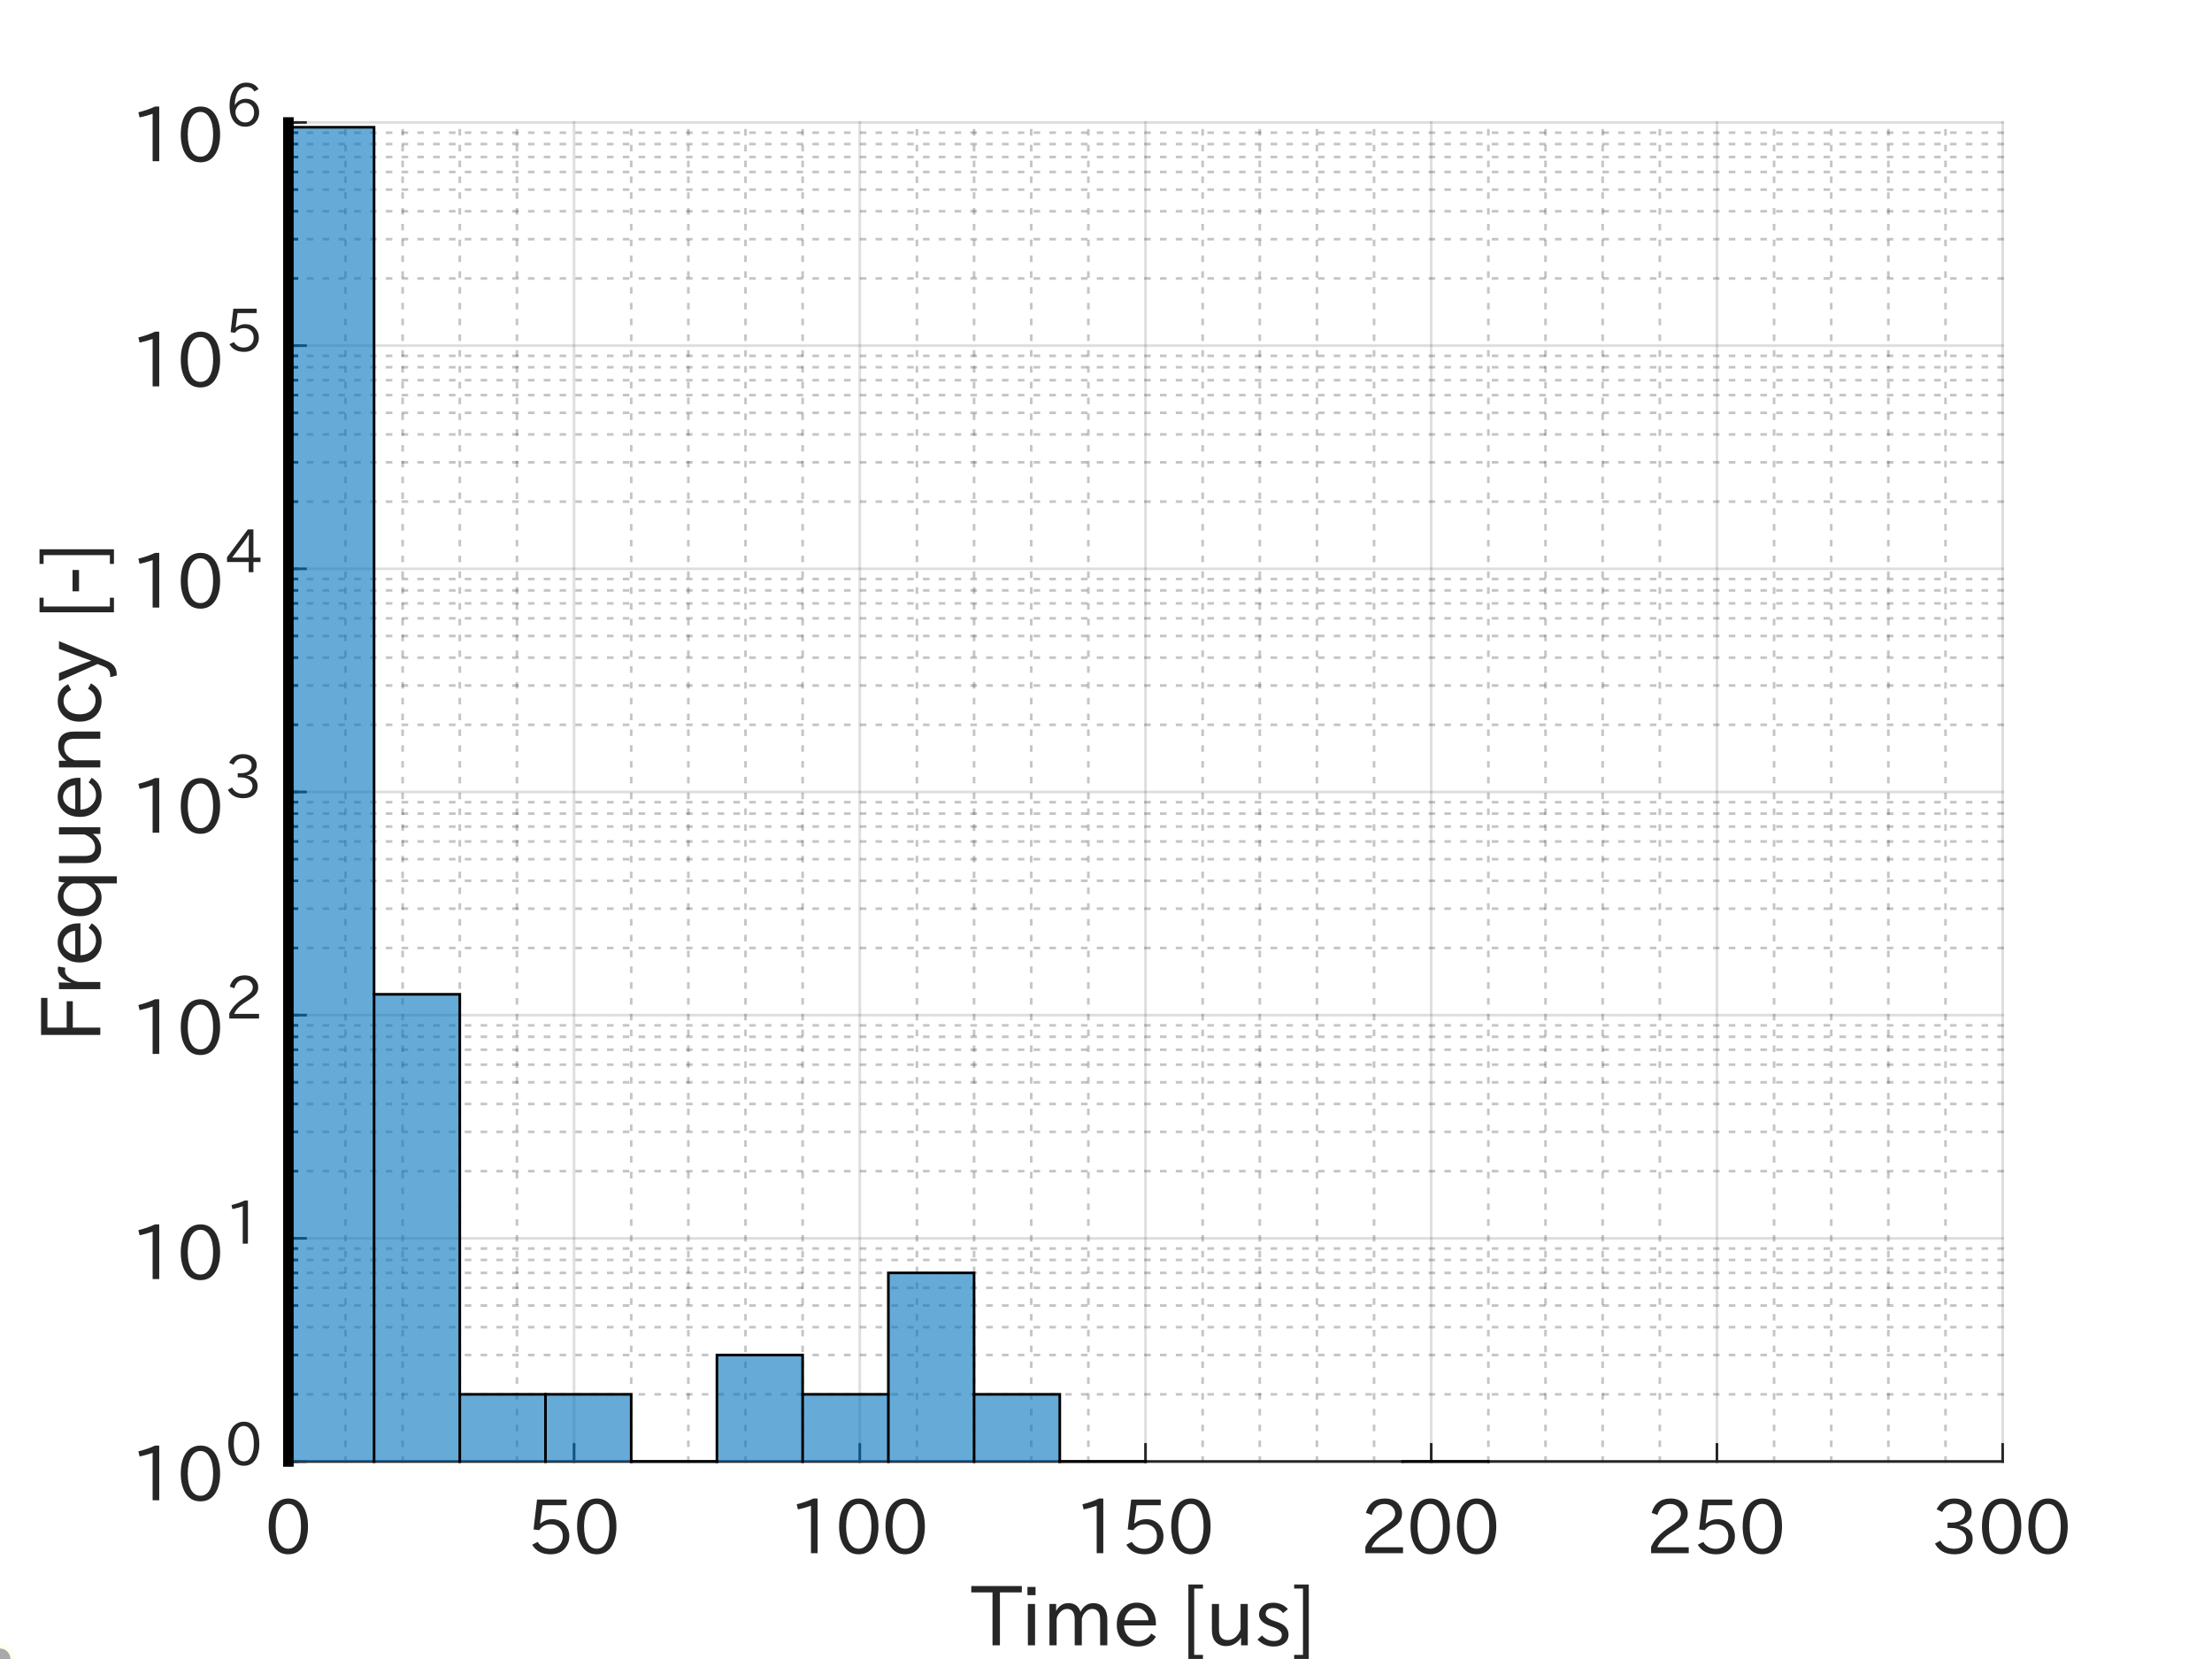 <?xml version="1.0"?>
<!DOCTYPE svg PUBLIC '-//W3C//DTD SVG 1.0//EN'
          'http://www.w3.org/TR/2001/REC-SVG-20010904/DTD/svg10.dtd'>
<svg xmlns:xlink="http://www.w3.org/1999/xlink" style="fill-opacity:1; color-rendering:auto; color-interpolation:auto; text-rendering:auto; stroke:black; stroke-linecap:square; stroke-miterlimit:10; shape-rendering:auto; stroke-opacity:1; fill:black; stroke-dasharray:none; font-weight:normal; stroke-width:1; font-family:'Dialog'; font-style:normal; stroke-linejoin:miter; font-size:12px; stroke-dashoffset:0; image-rendering:auto;" width="560" height="420" xmlns="http://www.w3.org/2000/svg"
><rect width="100%" height="100%" fill="#808080" stroke="none"/><!--Generated by the Batik Graphics2D SVG Generator--><defs id="genericDefs"
  /><g
  ><defs id="defs1"
    ><clipPath clipPathUnits="userSpaceOnUse" id="clipPath1"
      ><path d="M0 0 L560 0 L560 420 L0 420 L0 0 Z"
      /></clipPath
    ></defs
    ><g style="fill:white; stroke:white;"
    ><rect x="0" y="0" width="560" style="clip-path:url(#clipPath1); stroke:none;" height="420"
    /></g
    ><g style="fill:white; text-rendering:optimizeSpeed; color-rendering:optimizeSpeed; image-rendering:optimizeSpeed; shape-rendering:crispEdges; stroke:white; color-interpolation:sRGB;"
    ><rect x="0" width="560" height="420" y="0" style="stroke:none;"
      /><path style="stroke:none;" d="M73 370 L507 370 L507 31 L73 31 Z"
    /></g
    ><g style="fill-opacity:0.251; color-rendering:optimizeQuality; color-interpolation:linearRGB; text-rendering:geometricPrecision; stroke:rgb(26,26,26); stroke-linecap:butt; stroke-miterlimit:1; stroke-opacity:0.251; fill:rgb(26,26,26); stroke-dasharray:1,3; stroke-width:0.667; stroke-linejoin:bevel; image-rendering:optimizeQuality;"
    ><line y2="31" style="fill:none;" x1="87.467" x2="87.467" y1="370"
      /><line y2="31" style="fill:none;" x1="101.933" x2="101.933" y1="370"
      /><line y2="31" style="fill:none;" x1="116.4" x2="116.4" y1="370"
      /><line y2="31" style="fill:none;" x1="130.867" x2="130.867" y1="370"
      /><line y2="31" style="fill:none;" x1="159.8" x2="159.8" y1="370"
      /><line y2="31" style="fill:none;" x1="174.267" x2="174.267" y1="370"
      /><line y2="31" style="fill:none;" x1="188.733" x2="188.733" y1="370"
      /><line y2="31" style="fill:none;" x1="203.2" x2="203.2" y1="370"
      /><line y2="31" style="fill:none;" x1="232.133" x2="232.133" y1="370"
      /><line y2="31" style="fill:none;" x1="246.6" x2="246.6" y1="370"
      /><line y2="31" style="fill:none;" x1="261.067" x2="261.067" y1="370"
      /><line y2="31" style="fill:none;" x1="275.533" x2="275.533" y1="370"
      /><line y2="31" style="fill:none;" x1="304.467" x2="304.467" y1="370"
      /><line y2="31" style="fill:none;" x1="318.933" x2="318.933" y1="370"
      /><line y2="31" style="fill:none;" x1="333.4" x2="333.4" y1="370"
      /><line y2="31" style="fill:none;" x1="347.867" x2="347.867" y1="370"
      /><line y2="31" style="fill:none;" x1="376.8" x2="376.8" y1="370"
      /><line y2="31" style="fill:none;" x1="391.267" x2="391.267" y1="370"
      /><line y2="31" style="fill:none;" x1="405.733" x2="405.733" y1="370"
      /><line y2="31" style="fill:none;" x1="420.2" x2="420.2" y1="370"
      /><line y2="31" style="fill:none;" x1="449.133" x2="449.133" y1="370"
      /><line y2="31" style="fill:none;" x1="463.6" x2="463.6" y1="370"
      /><line y2="31" style="fill:none;" x1="478.067" x2="478.067" y1="370"
      /><line y2="31" style="fill:none;" x1="492.533" x2="492.533" y1="370"
    /></g
    ><g style="stroke-linecap:butt; fill-opacity:0.149; fill:rgb(38,38,38); text-rendering:geometricPrecision; image-rendering:optimizeQuality; color-rendering:optimizeQuality; stroke-linejoin:round; stroke:rgb(38,38,38); color-interpolation:linearRGB; stroke-width:0.667; stroke-opacity:0.149;"
    ><line y2="31" style="fill:none;" x1="73" x2="73" y1="370"
      /><line y2="31" style="fill:none;" x1="145.333" x2="145.333" y1="370"
      /><line y2="31" style="fill:none;" x1="217.667" x2="217.667" y1="370"
      /><line y2="31" style="fill:none;" x1="290" x2="290" y1="370"
      /><line y2="31" style="fill:none;" x1="362.333" x2="362.333" y1="370"
      /><line y2="31" style="fill:none;" x1="434.667" x2="434.667" y1="370"
      /><line y2="31" style="fill:none;" x1="507" x2="507" y1="370"
    /></g
    ><g style="fill-opacity:0.251; color-rendering:optimizeQuality; color-interpolation:linearRGB; text-rendering:geometricPrecision; stroke:rgb(26,26,26); stroke-linecap:butt; stroke-miterlimit:1; stroke-opacity:0.251; fill:rgb(26,26,26); stroke-dasharray:1,3; stroke-width:0.667; stroke-linejoin:bevel; image-rendering:optimizeQuality;"
    ><line y2="352.992" style="fill:none;" x1="507" x2="73" y1="352.992"
      /><line y2="343.043" style="fill:none;" x1="507" x2="73" y1="343.043"
      /><line y2="335.984" style="fill:none;" x1="507" x2="73" y1="335.984"
      /><line y2="330.508" style="fill:none;" x1="507" x2="73" y1="330.508"
      /><line y2="326.034" style="fill:none;" x1="507" x2="73" y1="326.034"
      /><line y2="322.252" style="fill:none;" x1="507" x2="73" y1="322.252"
      /><line y2="318.975" style="fill:none;" x1="507" x2="73" y1="318.975"
      /><line y2="316.085" style="fill:none;" x1="507" x2="73" y1="316.085"
      /><line y2="296.492" style="fill:none;" x1="507" x2="73" y1="296.492"
      /><line y2="286.543" style="fill:none;" x1="507" x2="73" y1="286.543"
      /><line y2="279.484" style="fill:none;" x1="507" x2="73" y1="279.484"
      /><line y2="274.008" style="fill:none;" x1="507" x2="73" y1="274.008"
      /><line y2="269.534" style="fill:none;" x1="507" x2="73" y1="269.534"
      /><line y2="265.752" style="fill:none;" x1="507" x2="73" y1="265.752"
      /><line y2="262.475" style="fill:none;" x1="507" x2="73" y1="262.475"
      /><line y2="259.585" style="fill:none;" x1="507" x2="73" y1="259.585"
      /><line y2="239.992" style="fill:none;" x1="507" x2="73" y1="239.992"
      /><line y2="230.043" style="fill:none;" x1="507" x2="73" y1="230.043"
      /><line y2="222.984" style="fill:none;" x1="507" x2="73" y1="222.984"
      /><line y2="217.508" style="fill:none;" x1="507" x2="73" y1="217.508"
      /><line y2="213.035" style="fill:none;" x1="507" x2="73" y1="213.035"
      /><line y2="209.252" style="fill:none;" x1="507" x2="73" y1="209.252"
      /><line y2="205.975" style="fill:none;" x1="507" x2="73" y1="205.975"
      /><line y2="203.085" style="fill:none;" x1="507" x2="73" y1="203.085"
      /><line y2="183.492" style="fill:none;" x1="507" x2="73" y1="183.492"
      /><line y2="173.543" style="fill:none;" x1="507" x2="73" y1="173.543"
      /><line y2="166.484" style="fill:none;" x1="507" x2="73" y1="166.484"
      /><line y2="161.008" style="fill:none;" x1="507" x2="73" y1="161.008"
      /><line y2="156.534" style="fill:none;" x1="507" x2="73" y1="156.534"
      /><line y2="152.752" style="fill:none;" x1="507" x2="73" y1="152.752"
      /><line y2="149.475" style="fill:none;" x1="507" x2="73" y1="149.475"
      /><line y2="146.585" style="fill:none;" x1="507" x2="73" y1="146.585"
      /><line y2="126.992" style="fill:none;" x1="507" x2="73" y1="126.992"
      /><line y2="117.043" style="fill:none;" x1="507" x2="73" y1="117.043"
      /><line y2="109.984" style="fill:none;" x1="507" x2="73" y1="109.984"
      /><line y2="104.508" style="fill:none;" x1="507" x2="73" y1="104.508"
      /><line y2="100.034" style="fill:none;" x1="507" x2="73" y1="100.034"
      /><line y2="96.252" style="fill:none;" x1="507" x2="73" y1="96.252"
      /><line y2="92.975" style="fill:none;" x1="507" x2="73" y1="92.975"
      /><line y2="90.085" style="fill:none;" x1="507" x2="73" y1="90.085"
      /><line y2="70.492" style="fill:none;" x1="507" x2="73" y1="70.492"
      /><line y2="60.543" style="fill:none;" x1="507" x2="73" y1="60.543"
      /><line y2="53.484" style="fill:none;" x1="507" x2="73" y1="53.484"
      /><line y2="48.008" style="fill:none;" x1="507" x2="73" y1="48.008"
      /><line y2="43.535" style="fill:none;" x1="507" x2="73" y1="43.535"
      /><line y2="39.752" style="fill:none;" x1="507" x2="73" y1="39.752"
      /><line y2="36.475" style="fill:none;" x1="507" x2="73" y1="36.475"
      /><line y2="33.585" style="fill:none;" x1="507" x2="73" y1="33.585"
    /></g
    ><g style="stroke-linecap:butt; fill-opacity:0.149; fill:rgb(38,38,38); text-rendering:geometricPrecision; image-rendering:optimizeQuality; color-rendering:optimizeQuality; stroke-linejoin:round; stroke:rgb(38,38,38); color-interpolation:linearRGB; stroke-width:0.667; stroke-opacity:0.149;"
    ><line y2="370" style="fill:none;" x1="507" x2="73" y1="370"
      /><line y2="313.5" style="fill:none;" x1="507" x2="73" y1="313.5"
      /><line y2="257" style="fill:none;" x1="507" x2="73" y1="257"
      /><line y2="200.5" style="fill:none;" x1="507" x2="73" y1="200.5"
      /><line y2="144" style="fill:none;" x1="507" x2="73" y1="144"
      /><line y2="87.5" style="fill:none;" x1="507" x2="73" y1="87.5"
      /><line y2="31" style="fill:none;" x1="507" x2="73" y1="31"
      /><line x1="73" x2="507" y1="370" style="stroke-linecap:square; fill-opacity:1; fill:none; stroke-opacity:1;" y2="370"
      /><line x1="73" x2="73" y1="370" style="stroke-linecap:square; fill-opacity:1; fill:none; stroke-opacity:1;" y2="365.66"
      /><line x1="145.333" x2="145.333" y1="370" style="stroke-linecap:square; fill-opacity:1; fill:none; stroke-opacity:1;" y2="365.66"
      /><line x1="217.667" x2="217.667" y1="370" style="stroke-linecap:square; fill-opacity:1; fill:none; stroke-opacity:1;" y2="365.66"
      /><line x1="290" x2="290" y1="370" style="stroke-linecap:square; fill-opacity:1; fill:none; stroke-opacity:1;" y2="365.66"
      /><line x1="362.333" x2="362.333" y1="370" style="stroke-linecap:square; fill-opacity:1; fill:none; stroke-opacity:1;" y2="365.66"
      /><line x1="434.667" x2="434.667" y1="370" style="stroke-linecap:square; fill-opacity:1; fill:none; stroke-opacity:1;" y2="365.66"
      /><line x1="507" x2="507" y1="370" style="stroke-linecap:square; fill-opacity:1; fill:none; stroke-opacity:1;" y2="365.66"
    /></g
    ><g transform="translate(73,376.4)" style="font-size:18.667px; fill:rgb(38,38,38); text-rendering:geometricPrecision; image-rendering:optimizeQuality; color-rendering:optimizeQuality; font-family:'SansSerif'; stroke:rgb(38,38,38); color-interpolation:linearRGB;"
    ><path style="stroke:none;" d="M0.047 2.969 Q2.547 2.969 3.906 5.297 Q4.969 7.125 4.969 10.047 Q4.969 12.922 3.906 14.797 Q2.578 17.094 -0.016 17.094 Q-2.594 17.094 -3.922 14.797 Q-4.984 12.922 -4.984 10.016 Q-4.984 5.984 -3.031 4.125 Q-1.781 2.969 0.047 2.969 ZM-0.016 4.344 Q-1.5 4.344 -2.359 5.844 Q-3.219 7.375 -3.219 10.047 Q-3.219 12.672 -2.375 14.188 Q-1.516 15.672 -0.016 15.672 Q1.781 15.672 2.641 13.578 Q3.203 12.188 3.203 9.953 Q3.203 7.344 2.328 5.844 Q1.453 4.344 -0.016 4.344 Z"
    /></g
    ><g transform="translate(145.333,376.4)" style="font-size:18.667px; fill:rgb(38,38,38); text-rendering:geometricPrecision; image-rendering:optimizeQuality; color-rendering:optimizeQuality; font-family:'SansSerif'; stroke:rgb(38,38,38); color-interpolation:linearRGB;"
    ><path style="stroke:none;" d="M-8.5 9.266 Q-7.141 8.203 -5.547 8.203 Q-3.641 8.203 -2.375 9.5 Q-1.203 10.734 -1.203 12.562 Q-1.203 14.219 -2.219 15.484 Q-3.484 17.094 -5.969 17.094 Q-9.156 17.094 -10.609 14.672 L-9.219 13.953 Q-8.109 15.703 -6.031 15.703 Q-4.688 15.703 -3.781 14.875 Q-2.859 14 -2.859 12.531 Q-2.859 11.172 -3.672 10.344 Q-4.516 9.5 -5.891 9.5 Q-7.828 9.5 -8.812 10.984 L-10.25 10.797 L-9.375 3.234 L-1.891 3.234 L-1.891 4.672 L-8.016 4.672 L-8.625 9.266 L-8.5 9.266 ZM5.798 2.969 Q8.298 2.969 9.658 5.297 Q10.72 7.125 10.72 10.047 Q10.72 12.922 9.658 14.797 Q8.329 17.094 5.736 17.094 Q3.158 17.094 1.829 14.797 Q0.767 12.922 0.767 10.016 Q0.767 5.984 2.72 4.125 Q3.97 2.969 5.798 2.969 ZM5.736 4.344 Q4.251 4.344 3.392 5.844 Q2.533 7.375 2.533 10.047 Q2.533 12.672 3.376 14.188 Q4.236 15.672 5.736 15.672 Q7.532 15.672 8.392 13.578 Q8.954 12.188 8.954 9.953 Q8.954 7.344 8.079 5.844 Q7.204 4.344 5.736 4.344 Z"
    /></g
    ><g transform="translate(217.667,376.4)" style="font-size:18.667px; fill:rgb(38,38,38); text-rendering:geometricPrecision; image-rendering:optimizeQuality; color-rendering:optimizeQuality; font-family:'SansSerif'; stroke:rgb(38,38,38); color-interpolation:linearRGB;"
    ><path style="stroke:none;" d="M-10.688 16.812 L-12.359 16.812 L-12.359 4.812 Q-13.922 5.359 -15.656 5.734 L-15.969 4.438 Q-13.484 3.812 -11.75 2.969 L-10.688 2.969 L-10.688 16.812 ZM-0.202 2.969 Q2.298 2.969 3.658 5.297 Q4.72 7.125 4.72 10.047 Q4.72 12.922 3.658 14.797 Q2.329 17.094 -0.264 17.094 Q-2.842 17.094 -4.171 14.797 Q-5.233 12.922 -5.233 10.016 Q-5.233 5.984 -3.28 4.125 Q-2.03 2.969 -0.202 2.969 ZM-0.264 4.344 Q-1.749 4.344 -2.608 5.844 Q-3.467 7.375 -3.467 10.047 Q-3.467 12.672 -2.624 14.188 Q-1.764 15.672 -0.264 15.672 Q1.532 15.672 2.392 13.578 Q2.954 12.188 2.954 9.953 Q2.954 7.344 2.079 5.844 Q1.204 4.344 -0.264 4.344 ZM11.549 2.969 Q14.049 2.969 15.409 5.297 Q16.471 7.125 16.471 10.047 Q16.471 12.922 15.409 14.797 Q14.081 17.094 11.487 17.094 Q8.909 17.094 7.581 14.797 Q6.518 12.922 6.518 10.016 Q6.518 5.984 8.471 4.125 Q9.721 2.969 11.549 2.969 ZM11.487 4.344 Q10.002 4.344 9.143 5.844 Q8.284 7.375 8.284 10.047 Q8.284 12.672 9.127 14.188 Q9.987 15.672 11.487 15.672 Q13.284 15.672 14.143 13.578 Q14.706 12.188 14.706 9.953 Q14.706 7.344 13.831 5.844 Q12.956 4.344 11.487 4.344 Z"
    /></g
    ><g transform="translate(290,376.4)" style="font-size:18.667px; fill:rgb(38,38,38); text-rendering:geometricPrecision; image-rendering:optimizeQuality; color-rendering:optimizeQuality; font-family:'SansSerif'; stroke:rgb(38,38,38); color-interpolation:linearRGB;"
    ><path style="stroke:none;" d="M-10.688 16.812 L-12.359 16.812 L-12.359 4.812 Q-13.922 5.359 -15.656 5.734 L-15.969 4.438 Q-13.484 3.812 -11.75 2.969 L-10.688 2.969 L-10.688 16.812 ZM-2.749 9.266 Q-1.389 8.203 0.204 8.203 Q2.111 8.203 3.376 9.5 Q4.548 10.734 4.548 12.562 Q4.548 14.219 3.533 15.484 Q2.267 17.094 -0.217 17.094 Q-3.405 17.094 -4.858 14.672 L-3.467 13.953 Q-2.358 15.703 -0.28 15.703 Q1.064 15.703 1.97 14.875 Q2.892 14 2.892 12.531 Q2.892 11.172 2.079 10.344 Q1.236 9.5 -0.139 9.5 Q-2.077 9.5 -3.061 10.984 L-4.499 10.797 L-3.624 3.234 L3.861 3.234 L3.861 4.672 L-2.264 4.672 L-2.874 9.266 L-2.749 9.266 ZM11.549 2.969 Q14.049 2.969 15.409 5.297 Q16.471 7.125 16.471 10.047 Q16.471 12.922 15.409 14.797 Q14.081 17.094 11.487 17.094 Q8.909 17.094 7.581 14.797 Q6.518 12.922 6.518 10.016 Q6.518 5.984 8.471 4.125 Q9.721 2.969 11.549 2.969 ZM11.487 4.344 Q10.002 4.344 9.143 5.844 Q8.284 7.375 8.284 10.047 Q8.284 12.672 9.127 14.188 Q9.987 15.672 11.487 15.672 Q13.284 15.672 14.143 13.578 Q14.706 12.188 14.706 9.953 Q14.706 7.344 13.831 5.844 Q12.956 4.344 11.487 4.344 Z"
    /></g
    ><g transform="translate(362.333,376.4)" style="font-size:18.667px; fill:rgb(38,38,38); text-rendering:geometricPrecision; image-rendering:optimizeQuality; color-rendering:optimizeQuality; font-family:'SansSerif'; stroke:rgb(38,38,38); color-interpolation:linearRGB;"
    ><path style="stroke:none;" d="M-7.141 16.812 L-16.672 16.812 L-16.672 15.234 Q-15.547 12.625 -12.375 10.453 L-11.844 10.109 Q-10.219 9 -9.719 8.375 Q-9.125 7.641 -9.125 6.781 Q-9.125 5.812 -9.812 5.125 Q-10.578 4.359 -11.812 4.359 Q-14.281 4.359 -15.062 7.125 L-16.531 6.594 Q-15.469 2.969 -11.719 2.969 Q-9.672 2.969 -8.453 4.188 Q-7.391 5.281 -7.391 6.828 Q-7.391 7.984 -8.078 8.922 Q-8.703 9.828 -10.984 11.25 L-11.375 11.484 Q-14.266 13.281 -15.094 15.312 L-7.141 15.312 L-7.141 16.812 ZM-0.202 2.969 Q2.298 2.969 3.658 5.297 Q4.72 7.125 4.72 10.047 Q4.72 12.922 3.658 14.797 Q2.329 17.094 -0.264 17.094 Q-2.842 17.094 -4.171 14.797 Q-5.233 12.922 -5.233 10.016 Q-5.233 5.984 -3.28 4.125 Q-2.03 2.969 -0.202 2.969 ZM-0.264 4.344 Q-1.749 4.344 -2.608 5.844 Q-3.467 7.375 -3.467 10.047 Q-3.467 12.672 -2.624 14.188 Q-1.764 15.672 -0.264 15.672 Q1.532 15.672 2.392 13.578 Q2.954 12.188 2.954 9.953 Q2.954 7.344 2.079 5.844 Q1.204 4.344 -0.264 4.344 ZM11.549 2.969 Q14.049 2.969 15.409 5.297 Q16.471 7.125 16.471 10.047 Q16.471 12.922 15.409 14.797 Q14.081 17.094 11.487 17.094 Q8.909 17.094 7.581 14.797 Q6.518 12.922 6.518 10.016 Q6.518 5.984 8.471 4.125 Q9.721 2.969 11.549 2.969 ZM11.487 4.344 Q10.002 4.344 9.143 5.844 Q8.284 7.375 8.284 10.047 Q8.284 12.672 9.127 14.188 Q9.987 15.672 11.487 15.672 Q13.284 15.672 14.143 13.578 Q14.706 12.188 14.706 9.953 Q14.706 7.344 13.831 5.844 Q12.956 4.344 11.487 4.344 Z"
    /></g
    ><g transform="translate(434.667,376.4)" style="font-size:18.667px; fill:rgb(38,38,38); text-rendering:geometricPrecision; image-rendering:optimizeQuality; color-rendering:optimizeQuality; font-family:'SansSerif'; stroke:rgb(38,38,38); color-interpolation:linearRGB;"
    ><path style="stroke:none;" d="M-7.141 16.812 L-16.672 16.812 L-16.672 15.234 Q-15.547 12.625 -12.375 10.453 L-11.844 10.109 Q-10.219 9 -9.719 8.375 Q-9.125 7.641 -9.125 6.781 Q-9.125 5.812 -9.812 5.125 Q-10.578 4.359 -11.812 4.359 Q-14.281 4.359 -15.062 7.125 L-16.531 6.594 Q-15.469 2.969 -11.719 2.969 Q-9.672 2.969 -8.453 4.188 Q-7.391 5.281 -7.391 6.828 Q-7.391 7.984 -8.078 8.922 Q-8.703 9.828 -10.984 11.25 L-11.375 11.484 Q-14.266 13.281 -15.094 15.312 L-7.141 15.312 L-7.141 16.812 ZM-2.749 9.266 Q-1.389 8.203 0.204 8.203 Q2.111 8.203 3.376 9.5 Q4.548 10.734 4.548 12.562 Q4.548 14.219 3.533 15.484 Q2.267 17.094 -0.217 17.094 Q-3.405 17.094 -4.858 14.672 L-3.467 13.953 Q-2.358 15.703 -0.28 15.703 Q1.064 15.703 1.97 14.875 Q2.892 14 2.892 12.531 Q2.892 11.172 2.079 10.344 Q1.236 9.5 -0.139 9.5 Q-2.077 9.5 -3.061 10.984 L-4.499 10.797 L-3.624 3.234 L3.861 3.234 L3.861 4.672 L-2.264 4.672 L-2.874 9.266 L-2.749 9.266 ZM11.549 2.969 Q14.049 2.969 15.409 5.297 Q16.471 7.125 16.471 10.047 Q16.471 12.922 15.409 14.797 Q14.081 17.094 11.487 17.094 Q8.909 17.094 7.581 14.797 Q6.518 12.922 6.518 10.016 Q6.518 5.984 8.471 4.125 Q9.721 2.969 11.549 2.969 ZM11.487 4.344 Q10.002 4.344 9.143 5.844 Q8.284 7.375 8.284 10.047 Q8.284 12.672 9.127 14.188 Q9.987 15.672 11.487 15.672 Q13.284 15.672 14.143 13.578 Q14.706 12.188 14.706 9.953 Q14.706 7.344 13.831 5.844 Q12.956 4.344 11.487 4.344 Z"
    /></g
    ><g transform="translate(507,376.4)" style="font-size:18.667px; fill:rgb(38,38,38); text-rendering:geometricPrecision; image-rendering:optimizeQuality; color-rendering:optimizeQuality; font-family:'SansSerif'; stroke:rgb(38,38,38); color-interpolation:linearRGB;"
    ><path style="stroke:none;" d="M-10.938 9.812 Q-7.594 10.406 -7.594 13.203 Q-7.594 14.875 -8.719 15.938 Q-9.953 17.094 -12.234 17.094 Q-15.641 17.094 -17.141 14.391 L-15.75 13.641 Q-14.703 15.688 -12.25 15.688 Q-10.797 15.688 -10 14.953 Q-9.234 14.25 -9.234 13.156 Q-9.234 11.891 -10.391 11.125 Q-11.422 10.422 -13.125 10.422 L-13.953 10.422 L-13.953 9.078 L-13.078 9.078 Q-11.375 9.078 -10.469 8.422 Q-9.516 7.734 -9.516 6.578 Q-9.516 5.312 -10.594 4.719 Q-11.297 4.297 -12.266 4.297 Q-14.328 4.297 -15.312 6.375 L-16.703 5.703 Q-15.344 2.969 -12.25 2.969 Q-10.297 2.969 -9.078 3.969 Q-7.859 4.922 -7.859 6.5 Q-7.859 8.016 -9.031 8.969 Q-9.797 9.578 -10.938 9.75 L-10.938 9.812 ZM-0.202 2.969 Q2.298 2.969 3.658 5.297 Q4.72 7.125 4.72 10.047 Q4.72 12.922 3.658 14.797 Q2.329 17.094 -0.264 17.094 Q-2.842 17.094 -4.171 14.797 Q-5.233 12.922 -5.233 10.016 Q-5.233 5.984 -3.28 4.125 Q-2.03 2.969 -0.202 2.969 ZM-0.264 4.344 Q-1.749 4.344 -2.608 5.844 Q-3.467 7.375 -3.467 10.047 Q-3.467 12.672 -2.624 14.188 Q-1.764 15.672 -0.264 15.672 Q1.532 15.672 2.392 13.578 Q2.954 12.188 2.954 9.953 Q2.954 7.344 2.079 5.844 Q1.204 4.344 -0.264 4.344 ZM11.549 2.969 Q14.049 2.969 15.409 5.297 Q16.471 7.125 16.471 10.047 Q16.471 12.922 15.409 14.797 Q14.081 17.094 11.487 17.094 Q8.909 17.094 7.581 14.797 Q6.518 12.922 6.518 10.016 Q6.518 5.984 8.471 4.125 Q9.721 2.969 11.549 2.969 ZM11.487 4.344 Q10.002 4.344 9.143 5.844 Q8.284 7.375 8.284 10.047 Q8.284 12.672 9.127 14.188 Q9.987 15.672 11.487 15.672 Q13.284 15.672 14.143 13.578 Q14.706 12.188 14.706 9.953 Q14.706 7.344 13.831 5.844 Q12.956 4.344 11.487 4.344 Z"
    /></g
    ><g transform="translate(290,397.733)" style="font-size:20.533px; fill:rgb(38,38,38); text-rendering:geometricPrecision; image-rendering:optimizeQuality; color-rendering:optimizeQuality; font-family:'SansSerif'; stroke:rgb(38,38,38); color-interpolation:linearRGB;"
    ><path style="stroke:none;" d="M-31.312 5.406 L-36.859 5.406 L-36.859 18.797 L-38.734 18.797 L-38.734 5.406 L-44.109 5.406 L-44.109 3.797 L-31.312 3.797 L-31.312 5.406 ZM-27.84 6.109 L-29.887 6.109 L-29.887 4.016 L-27.84 4.016 L-27.84 6.109 ZM-27.965 18.797 L-29.777 18.797 L-29.777 8.328 L-27.965 8.328 L-27.965 18.797 ZM-9.671 18.797 L-11.484 18.797 L-11.484 12.25 Q-11.484 9.594 -13.53 9.594 Q-14.499 9.594 -15.312 10.5 Q-15.89 11.141 -16.124 12.094 L-16.124 18.797 L-17.921 18.797 L-17.921 12.219 Q-17.921 9.594 -19.859 9.594 Q-20.89 9.594 -21.671 10.5 Q-22.499 11.438 -22.499 12.297 L-22.499 18.797 L-24.312 18.797 L-24.312 8.328 L-22.624 8.328 L-22.624 10.141 Q-21.593 8.125 -19.499 8.125 Q-17.218 8.125 -16.452 10.312 Q-15.312 8.125 -13.187 8.125 Q-11.468 8.125 -10.499 9.344 Q-9.671 10.359 -9.671 12.203 L-9.671 18.797 ZM-5.443 13.766 Q-5.349 15.578 -4.302 16.625 Q-3.24 17.703 -1.724 17.703 Q0.276 17.703 1.448 15.828 L2.635 16.609 Q1.135 19.109 -1.927 19.109 Q-4.255 19.109 -5.755 17.609 Q-7.271 16.094 -7.271 13.609 Q-7.271 10.984 -5.693 9.406 Q-4.286 8 -2.177 8 Q-0.208 8 1.135 9.297 Q2.635 10.812 2.635 13.344 L2.635 13.766 L-5.443 13.766 ZM0.776 12.453 Q0.62 11.016 -0.224 10.203 Q-1.068 9.359 -2.224 9.359 Q-3.552 9.359 -4.49 10.5 Q-5.146 11.266 -5.333 12.453 L0.776 12.453 ZM14.546 22.25 L10.858 22.25 L10.858 3.406 L14.546 3.406 L14.546 4.438 L12.327 4.438 L12.327 21.219 L14.546 21.219 L14.546 22.25 ZM25.889 18.797 L24.201 18.797 L24.201 16.891 Q22.654 19 20.436 19 Q18.623 19 17.608 17.766 Q16.811 16.781 16.811 14.922 L16.811 8.328 L18.608 8.328 L18.608 14.875 Q18.608 17.469 20.795 17.469 Q22.998 17.469 24.076 14.766 L24.076 8.328 L25.889 8.328 L25.889 18.797 ZM34.837 10.641 Q33.868 9.375 32.383 9.375 Q30.43 9.375 30.43 10.875 Q30.43 11.938 32.54 12.625 L33.227 12.844 Q36.212 13.828 36.212 16.062 Q36.212 17.578 34.962 18.438 Q33.977 19.109 32.415 19.109 Q30.024 19.109 28.352 17.344 L29.493 16.312 Q30.774 17.703 32.477 17.703 Q34.508 17.703 34.508 16.125 Q34.508 14.938 32.274 14.156 L31.555 13.906 Q28.743 12.922 28.743 11.016 Q28.743 9.828 29.571 9 Q30.555 8.016 32.274 8.016 Q34.587 8.016 36.055 9.625 L34.837 10.641 ZM41.336 22.25 L37.633 22.25 L37.633 21.219 L39.867 21.219 L39.867 4.438 L37.633 4.438 L37.633 3.406 L41.336 3.406 L41.336 22.25 Z"
    /></g
    ><g style="fill:rgb(38,38,38); text-rendering:geometricPrecision; image-rendering:optimizeQuality; color-rendering:optimizeQuality; stroke-linejoin:round; stroke:rgb(38,38,38); color-interpolation:linearRGB; stroke-width:0.667;"
    ><line y2="31" style="fill:none;" x1="73" x2="73" y1="370"
      /><line y2="370" style="fill:none;" x1="73" x2="77.34" y1="370"
      /><line y2="313.5" style="fill:none;" x1="73" x2="77.34" y1="313.5"
      /><line y2="257" style="fill:none;" x1="73" x2="77.34" y1="257"
      /><line y2="200.5" style="fill:none;" x1="73" x2="77.34" y1="200.5"
      /><line y2="144" style="fill:none;" x1="73" x2="77.34" y1="144"
      /><line y2="87.5" style="fill:none;" x1="73" x2="77.34" y1="87.5"
      /><line y2="31" style="fill:none;" x1="73" x2="77.34" y1="31"
      /><line y2="370" style="fill:none;" x1="73" x2="75.17" y1="370"
      /><line y2="352.992" style="fill:none;" x1="73" x2="75.17" y1="352.992"
      /><line y2="343.043" style="fill:none;" x1="73" x2="75.17" y1="343.043"
      /><line y2="335.984" style="fill:none;" x1="73" x2="75.17" y1="335.984"
      /><line y2="330.508" style="fill:none;" x1="73" x2="75.17" y1="330.508"
      /><line y2="326.034" style="fill:none;" x1="73" x2="75.17" y1="326.034"
      /><line y2="322.252" style="fill:none;" x1="73" x2="75.17" y1="322.252"
      /><line y2="318.975" style="fill:none;" x1="73" x2="75.17" y1="318.975"
      /><line y2="316.085" style="fill:none;" x1="73" x2="75.17" y1="316.085"
      /><line y2="313.5" style="fill:none;" x1="73" x2="75.17" y1="313.5"
      /><line y2="296.492" style="fill:none;" x1="73" x2="75.17" y1="296.492"
      /><line y2="286.543" style="fill:none;" x1="73" x2="75.17" y1="286.543"
      /><line y2="279.484" style="fill:none;" x1="73" x2="75.17" y1="279.484"
      /><line y2="274.008" style="fill:none;" x1="73" x2="75.17" y1="274.008"
      /><line y2="269.534" style="fill:none;" x1="73" x2="75.17" y1="269.534"
      /><line y2="265.752" style="fill:none;" x1="73" x2="75.17" y1="265.752"
      /><line y2="262.475" style="fill:none;" x1="73" x2="75.17" y1="262.475"
      /><line y2="259.585" style="fill:none;" x1="73" x2="75.17" y1="259.585"
      /><line y2="257" style="fill:none;" x1="73" x2="75.17" y1="257"
      /><line y2="239.992" style="fill:none;" x1="73" x2="75.17" y1="239.992"
      /><line y2="230.043" style="fill:none;" x1="73" x2="75.17" y1="230.043"
      /><line y2="222.984" style="fill:none;" x1="73" x2="75.17" y1="222.984"
      /><line y2="217.508" style="fill:none;" x1="73" x2="75.17" y1="217.508"
      /><line y2="213.035" style="fill:none;" x1="73" x2="75.17" y1="213.035"
      /><line y2="209.252" style="fill:none;" x1="73" x2="75.17" y1="209.252"
      /><line y2="205.975" style="fill:none;" x1="73" x2="75.17" y1="205.975"
      /><line y2="203.085" style="fill:none;" x1="73" x2="75.17" y1="203.085"
      /><line y2="200.5" style="fill:none;" x1="73" x2="75.17" y1="200.5"
      /><line y2="183.492" style="fill:none;" x1="73" x2="75.17" y1="183.492"
      /><line y2="173.543" style="fill:none;" x1="73" x2="75.17" y1="173.543"
      /><line y2="166.484" style="fill:none;" x1="73" x2="75.17" y1="166.484"
      /><line y2="161.008" style="fill:none;" x1="73" x2="75.17" y1="161.008"
      /><line y2="156.534" style="fill:none;" x1="73" x2="75.17" y1="156.534"
      /><line y2="152.752" style="fill:none;" x1="73" x2="75.17" y1="152.752"
      /><line y2="149.475" style="fill:none;" x1="73" x2="75.17" y1="149.475"
      /><line y2="146.585" style="fill:none;" x1="73" x2="75.17" y1="146.585"
      /><line y2="144" style="fill:none;" x1="73" x2="75.17" y1="144"
      /><line y2="126.992" style="fill:none;" x1="73" x2="75.17" y1="126.992"
      /><line y2="117.043" style="fill:none;" x1="73" x2="75.17" y1="117.043"
      /><line y2="109.984" style="fill:none;" x1="73" x2="75.17" y1="109.984"
      /><line y2="104.508" style="fill:none;" x1="73" x2="75.17" y1="104.508"
      /><line y2="100.034" style="fill:none;" x1="73" x2="75.17" y1="100.034"
      /><line y2="96.252" style="fill:none;" x1="73" x2="75.17" y1="96.252"
      /><line y2="92.975" style="fill:none;" x1="73" x2="75.17" y1="92.975"
      /><line y2="90.085" style="fill:none;" x1="73" x2="75.17" y1="90.085"
      /><line y2="87.5" style="fill:none;" x1="73" x2="75.17" y1="87.5"
      /><line y2="70.492" style="fill:none;" x1="73" x2="75.17" y1="70.492"
      /><line y2="60.543" style="fill:none;" x1="73" x2="75.17" y1="60.543"
      /><line y2="53.484" style="fill:none;" x1="73" x2="75.17" y1="53.484"
      /><line y2="48.008" style="fill:none;" x1="73" x2="75.17" y1="48.008"
      /><line y2="43.535" style="fill:none;" x1="73" x2="75.17" y1="43.535"
      /><line y2="39.752" style="fill:none;" x1="73" x2="75.17" y1="39.752"
      /><line y2="36.475" style="fill:none;" x1="73" x2="75.17" y1="36.475"
      /><line y2="33.585" style="fill:none;" x1="73" x2="75.17" y1="33.585"
      /><line y2="31" style="fill:none;" x1="73" x2="75.17" y1="31"
    /></g
    ><g transform="translate(33,380)" style="font-size:18.667px; fill:rgb(38,38,38); text-rendering:geometricPrecision; image-rendering:optimizeQuality; color-rendering:optimizeQuality; font-family:'SansSerif'; stroke:rgb(38,38,38); color-interpolation:linearRGB;"
    ><path style="stroke:none;" d="M7.312 -0.188 L5.641 -0.188 L5.641 -12.188 Q4.078 -11.641 2.344 -11.266 L2.031 -12.562 Q4.516 -13.188 6.25 -14.031 L7.312 -14.031 L7.312 -0.188 ZM17.798 -14.031 Q20.298 -14.031 21.657 -11.703 Q22.72 -9.875 22.72 -6.953 Q22.72 -4.078 21.657 -2.203 Q20.329 0.094 17.736 0.094 Q15.158 0.094 13.829 -2.203 Q12.767 -4.078 12.767 -6.984 Q12.767 -11.016 14.72 -12.875 Q15.97 -14.031 17.798 -14.031 ZM17.736 -12.656 Q16.251 -12.656 15.392 -11.156 Q14.533 -9.625 14.533 -6.953 Q14.533 -4.328 15.376 -2.812 Q16.236 -1.328 17.736 -1.328 Q19.532 -1.328 20.392 -3.422 Q20.954 -4.812 20.954 -7.047 Q20.954 -9.656 20.079 -11.156 Q19.204 -12.656 17.736 -12.656 Z"
    /></g
    ><g transform="translate(57,371)" style="font-size:14.933px; fill:rgb(38,38,38); text-rendering:geometricPrecision; image-rendering:optimizeQuality; color-rendering:optimizeQuality; font-family:'SansSerif'; stroke:rgb(38,38,38); color-interpolation:linearRGB;"
    ><path style="stroke:none;" d="M4.781 -11.078 Q6.75 -11.078 7.812 -9.25 Q8.656 -7.797 8.656 -5.5 Q8.656 -3.219 7.812 -1.734 Q6.766 0.078 4.719 0.078 Q2.688 0.078 1.641 -1.734 Q0.797 -3.219 0.797 -5.516 Q0.797 -8.703 2.344 -10.156 Q3.328 -11.078 4.781 -11.078 ZM4.719 -9.984 Q3.547 -9.984 2.875 -8.797 Q2.188 -7.609 2.188 -5.484 Q2.188 -3.406 2.859 -2.219 Q3.547 -1.047 4.719 -1.047 Q6.141 -1.047 6.812 -2.703 Q7.266 -3.797 7.266 -5.562 Q7.266 -7.625 6.578 -8.797 Q5.875 -9.984 4.719 -9.984 Z"
    /></g
    ><g transform="translate(33,324)" style="font-size:18.667px; fill:rgb(38,38,38); text-rendering:geometricPrecision; image-rendering:optimizeQuality; color-rendering:optimizeQuality; font-family:'SansSerif'; stroke:rgb(38,38,38); color-interpolation:linearRGB;"
    ><path style="stroke:none;" d="M7.312 -0.188 L5.641 -0.188 L5.641 -12.188 Q4.078 -11.641 2.344 -11.266 L2.031 -12.562 Q4.516 -13.188 6.25 -14.031 L7.312 -14.031 L7.312 -0.188 ZM17.798 -14.031 Q20.298 -14.031 21.657 -11.703 Q22.72 -9.875 22.72 -6.953 Q22.72 -4.078 21.657 -2.203 Q20.329 0.094 17.736 0.094 Q15.158 0.094 13.829 -2.203 Q12.767 -4.078 12.767 -6.984 Q12.767 -11.016 14.72 -12.875 Q15.97 -14.031 17.798 -14.031 ZM17.736 -12.656 Q16.251 -12.656 15.392 -11.156 Q14.533 -9.625 14.533 -6.953 Q14.533 -4.328 15.376 -2.812 Q16.236 -1.328 17.736 -1.328 Q19.532 -1.328 20.392 -3.422 Q20.954 -4.812 20.954 -7.047 Q20.954 -9.656 20.079 -11.156 Q19.204 -12.656 17.736 -12.656 Z"
    /></g
    ><g transform="translate(57,315)" style="font-size:14.933px; fill:rgb(38,38,38); text-rendering:geometricPrecision; image-rendering:optimizeQuality; color-rendering:optimizeQuality; font-family:'SansSerif'; stroke:rgb(38,38,38); color-interpolation:linearRGB;"
    ><path style="stroke:none;" d="M5.766 -0.141 L4.453 -0.141 L4.453 -9.609 Q3.219 -9.188 1.844 -8.906 L1.609 -9.922 Q3.562 -10.406 4.938 -11.078 L5.766 -11.078 L5.766 -0.141 Z"
    /></g
    ><g transform="translate(33,267)" style="font-size:18.667px; fill:rgb(38,38,38); text-rendering:geometricPrecision; image-rendering:optimizeQuality; color-rendering:optimizeQuality; font-family:'SansSerif'; stroke:rgb(38,38,38); color-interpolation:linearRGB;"
    ><path style="stroke:none;" d="M7.312 -0.188 L5.641 -0.188 L5.641 -12.188 Q4.078 -11.641 2.344 -11.266 L2.031 -12.562 Q4.516 -13.188 6.25 -14.031 L7.312 -14.031 L7.312 -0.188 ZM17.798 -14.031 Q20.298 -14.031 21.657 -11.703 Q22.72 -9.875 22.72 -6.953 Q22.72 -4.078 21.657 -2.203 Q20.329 0.094 17.736 0.094 Q15.158 0.094 13.829 -2.203 Q12.767 -4.078 12.767 -6.984 Q12.767 -11.016 14.72 -12.875 Q15.97 -14.031 17.798 -14.031 ZM17.736 -12.656 Q16.251 -12.656 15.392 -11.156 Q14.533 -9.625 14.533 -6.953 Q14.533 -4.328 15.376 -2.812 Q16.236 -1.328 17.736 -1.328 Q19.532 -1.328 20.392 -3.422 Q20.954 -4.812 20.954 -7.047 Q20.954 -9.656 20.079 -11.156 Q19.204 -12.656 17.736 -12.656 Z"
    /></g
    ><g transform="translate(57,258)" style="font-size:14.933px; fill:rgb(38,38,38); text-rendering:geometricPrecision; image-rendering:optimizeQuality; color-rendering:optimizeQuality; font-family:'SansSerif'; stroke:rgb(38,38,38); color-interpolation:linearRGB;"
    ><path style="stroke:none;" d="M8.578 -0.141 L1.047 -0.141 L1.047 -1.391 Q1.938 -3.453 4.438 -5.156 L4.859 -5.438 Q6.141 -6.328 6.547 -6.812 Q7 -7.391 7 -8.078 Q7 -8.828 6.453 -9.375 Q5.859 -9.969 4.891 -9.969 Q2.938 -9.969 2.328 -7.797 L1.172 -8.219 Q2 -11.078 4.953 -11.078 Q6.578 -11.078 7.531 -10.109 Q8.375 -9.25 8.375 -8.031 Q8.375 -7.125 7.844 -6.375 Q7.344 -5.656 5.547 -4.547 L5.234 -4.344 Q2.938 -2.938 2.297 -1.328 L8.578 -1.328 L8.578 -0.141 Z"
    /></g
    ><g transform="translate(33,211)" style="font-size:18.667px; fill:rgb(38,38,38); text-rendering:geometricPrecision; image-rendering:optimizeQuality; color-rendering:optimizeQuality; font-family:'SansSerif'; stroke:rgb(38,38,38); color-interpolation:linearRGB;"
    ><path style="stroke:none;" d="M7.312 -0.188 L5.641 -0.188 L5.641 -12.188 Q4.078 -11.641 2.344 -11.266 L2.031 -12.562 Q4.516 -13.188 6.25 -14.031 L7.312 -14.031 L7.312 -0.188 ZM17.798 -14.031 Q20.298 -14.031 21.657 -11.703 Q22.72 -9.875 22.72 -6.953 Q22.72 -4.078 21.657 -2.203 Q20.329 0.094 17.736 0.094 Q15.158 0.094 13.829 -2.203 Q12.767 -4.078 12.767 -6.984 Q12.767 -11.016 14.72 -12.875 Q15.97 -14.031 17.798 -14.031 ZM17.736 -12.656 Q16.251 -12.656 15.392 -11.156 Q14.533 -9.625 14.533 -6.953 Q14.533 -4.328 15.376 -2.812 Q16.236 -1.328 17.736 -1.328 Q19.532 -1.328 20.392 -3.422 Q20.954 -4.812 20.954 -7.047 Q20.954 -9.656 20.079 -11.156 Q19.204 -12.656 17.736 -12.656 Z"
    /></g
    ><g transform="translate(57,202)" style="font-size:14.933px; fill:rgb(38,38,38); text-rendering:geometricPrecision; image-rendering:optimizeQuality; color-rendering:optimizeQuality; font-family:'SansSerif'; stroke:rgb(38,38,38); color-interpolation:linearRGB;"
    ><path style="stroke:none;" d="M5.578 -5.672 Q8.219 -5.203 8.219 -3 Q8.219 -1.672 7.328 -0.844 Q6.344 0.078 4.562 0.078 Q1.875 0.078 0.672 -2.062 L1.766 -2.656 Q2.594 -1.031 4.547 -1.031 Q5.688 -1.031 6.312 -1.625 Q6.922 -2.172 6.922 -3.031 Q6.922 -4.031 6.016 -4.641 Q5.188 -5.188 3.859 -5.188 L3.188 -5.188 L3.188 -6.25 L3.875 -6.25 Q5.234 -6.25 5.938 -6.766 Q6.703 -7.312 6.703 -8.219 Q6.703 -9.219 5.844 -9.703 Q5.297 -10.031 4.531 -10.031 Q2.891 -10.031 2.109 -8.391 L1.016 -8.906 Q2.094 -11.078 4.547 -11.078 Q6.094 -11.078 7.047 -10.297 Q8 -9.531 8 -8.281 Q8 -7.094 7.078 -6.344 Q6.469 -5.859 5.578 -5.734 L5.578 -5.672 Z"
    /></g
    ><g transform="translate(33,154)" style="font-size:18.667px; fill:rgb(38,38,38); text-rendering:geometricPrecision; image-rendering:optimizeQuality; color-rendering:optimizeQuality; font-family:'SansSerif'; stroke:rgb(38,38,38); color-interpolation:linearRGB;"
    ><path style="stroke:none;" d="M7.312 -0.188 L5.641 -0.188 L5.641 -12.188 Q4.078 -11.641 2.344 -11.266 L2.031 -12.562 Q4.516 -13.188 6.25 -14.031 L7.312 -14.031 L7.312 -0.188 ZM17.798 -14.031 Q20.298 -14.031 21.657 -11.703 Q22.72 -9.875 22.72 -6.953 Q22.72 -4.078 21.657 -2.203 Q20.329 0.094 17.736 0.094 Q15.158 0.094 13.829 -2.203 Q12.767 -4.078 12.767 -6.984 Q12.767 -11.016 14.72 -12.875 Q15.97 -14.031 17.798 -14.031 ZM17.736 -12.656 Q16.251 -12.656 15.392 -11.156 Q14.533 -9.625 14.533 -6.953 Q14.533 -4.328 15.376 -2.812 Q16.236 -1.328 17.736 -1.328 Q19.532 -1.328 20.392 -3.422 Q20.954 -4.812 20.954 -7.047 Q20.954 -9.656 20.079 -11.156 Q19.204 -12.656 17.736 -12.656 Z"
    /></g
    ><g transform="translate(57,145)" style="font-size:14.933px; fill:rgb(38,38,38); text-rendering:geometricPrecision; image-rendering:optimizeQuality; color-rendering:optimizeQuality; font-family:'SansSerif'; stroke:rgb(38,38,38); color-interpolation:linearRGB;"
    ><path style="stroke:none;" d="M8.938 -2.719 L7.156 -2.719 L7.156 -0.141 L5.969 -0.141 L5.969 -2.719 L0.469 -2.719 L0.469 -3.922 L5.75 -10.969 L7.156 -10.969 L7.156 -3.828 L8.938 -3.828 L8.938 -2.719 ZM6.031 -9.625 L5.984 -9.625 Q5.344 -8.578 4.688 -7.703 L1.781 -3.828 L5.969 -3.828 L5.969 -7.375 Q5.969 -8.141 6.031 -9.625 Z"
    /></g
    ><g transform="translate(33,98)" style="font-size:18.667px; fill:rgb(38,38,38); text-rendering:geometricPrecision; image-rendering:optimizeQuality; color-rendering:optimizeQuality; font-family:'SansSerif'; stroke:rgb(38,38,38); color-interpolation:linearRGB;"
    ><path style="stroke:none;" d="M7.312 -0.188 L5.641 -0.188 L5.641 -12.188 Q4.078 -11.641 2.344 -11.266 L2.031 -12.562 Q4.516 -13.188 6.25 -14.031 L7.312 -14.031 L7.312 -0.188 ZM17.798 -14.031 Q20.298 -14.031 21.657 -11.703 Q22.72 -9.875 22.72 -6.953 Q22.72 -4.078 21.657 -2.203 Q20.329 0.094 17.736 0.094 Q15.158 0.094 13.829 -2.203 Q12.767 -4.078 12.767 -6.984 Q12.767 -11.016 14.72 -12.875 Q15.97 -14.031 17.798 -14.031 ZM17.736 -12.656 Q16.251 -12.656 15.392 -11.156 Q14.533 -9.625 14.533 -6.953 Q14.533 -4.328 15.376 -2.812 Q16.236 -1.328 17.736 -1.328 Q19.532 -1.328 20.392 -3.422 Q20.954 -4.812 20.954 -7.047 Q20.954 -9.656 20.079 -11.156 Q19.204 -12.656 17.736 -12.656 Z"
    /></g
    ><g transform="translate(57,89)" style="font-size:14.933px; fill:rgb(38,38,38); text-rendering:geometricPrecision; image-rendering:optimizeQuality; color-rendering:optimizeQuality; font-family:'SansSerif'; stroke:rgb(38,38,38); color-interpolation:linearRGB;"
    ><path style="stroke:none;" d="M2.766 -6.094 Q3.828 -6.938 5.094 -6.938 Q6.594 -6.938 7.594 -5.922 Q8.531 -4.953 8.531 -3.516 Q8.531 -2.203 7.734 -1.203 Q6.719 0.078 4.766 0.078 Q2.25 0.078 1.094 -1.844 L2.203 -2.406 Q3.062 -1.016 4.719 -1.016 Q5.781 -1.016 6.484 -1.672 Q7.219 -2.375 7.219 -3.516 Q7.219 -4.609 6.578 -5.25 Q5.906 -5.922 4.812 -5.922 Q3.297 -5.922 2.516 -4.75 L1.391 -4.906 L2.078 -10.859 L7.984 -10.859 L7.984 -9.734 L3.141 -9.734 L2.656 -6.094 L2.766 -6.094 Z"
    /></g
    ><g transform="translate(33,41)" style="font-size:18.667px; fill:rgb(38,38,38); text-rendering:geometricPrecision; image-rendering:optimizeQuality; color-rendering:optimizeQuality; font-family:'SansSerif'; stroke:rgb(38,38,38); color-interpolation:linearRGB;"
    ><path style="stroke:none;" d="M7.312 -0.188 L5.641 -0.188 L5.641 -12.188 Q4.078 -11.641 2.344 -11.266 L2.031 -12.562 Q4.516 -13.188 6.25 -14.031 L7.312 -14.031 L7.312 -0.188 ZM17.798 -14.031 Q20.298 -14.031 21.657 -11.703 Q22.72 -9.875 22.72 -6.953 Q22.72 -4.078 21.657 -2.203 Q20.329 0.094 17.736 0.094 Q15.158 0.094 13.829 -2.203 Q12.767 -4.078 12.767 -6.984 Q12.767 -11.016 14.72 -12.875 Q15.97 -14.031 17.798 -14.031 ZM17.736 -12.656 Q16.251 -12.656 15.392 -11.156 Q14.533 -9.625 14.533 -6.953 Q14.533 -4.328 15.376 -2.812 Q16.236 -1.328 17.736 -1.328 Q19.532 -1.328 20.392 -3.422 Q20.954 -4.812 20.954 -7.047 Q20.954 -9.656 20.079 -11.156 Q19.204 -12.656 17.736 -12.656 Z"
    /></g
    ><g transform="translate(57,32)" style="font-size:14.933px; fill:rgb(38,38,38); text-rendering:geometricPrecision; image-rendering:optimizeQuality; color-rendering:optimizeQuality; font-family:'SansSerif'; stroke:rgb(38,38,38); color-interpolation:linearRGB;"
    ><path style="stroke:none;" d="M2.469 -5.453 Q3.531 -6.984 5.234 -6.984 Q6.812 -6.984 7.766 -5.891 Q8.609 -4.938 8.609 -3.562 Q8.609 -2.078 7.672 -1.016 Q6.688 0.078 5.109 0.078 Q3.219 0.078 2.156 -1.359 Q1.125 -2.766 1.125 -5.219 Q1.125 -8.031 2.375 -9.625 Q3.5 -11.078 5.328 -11.078 Q7.484 -11.078 8.453 -9.438 L7.391 -8.844 Q6.781 -9.984 5.391 -9.984 Q2.625 -9.984 2.422 -5.453 L2.469 -5.453 ZM5.016 -5.969 Q3.953 -5.969 3.25 -5.172 Q2.609 -4.453 2.609 -3.609 Q2.609 -2.703 3.172 -1.984 Q3.922 -1 5.062 -1 Q6.25 -1 6.891 -1.984 Q7.328 -2.641 7.328 -3.516 Q7.328 -4.562 6.75 -5.219 Q6.094 -5.969 5.016 -5.969 Z"
    /></g
    ><g transform="translate(28.6,200.5) rotate(-90)" style="font-size:20.533px; fill:rgb(38,38,38); text-rendering:geometricPrecision; image-rendering:optimizeQuality; color-rendering:optimizeQuality; font-family:'SansSerif'; stroke:rgb(38,38,38); color-interpolation:linearRGB;"
    ><path style="stroke:none;" d="M-52.125 -16.594 L-59.656 -16.594 L-59.656 -11.719 L-52.984 -11.719 L-52.984 -10.172 L-59.656 -10.172 L-59.656 -3.203 L-61.5 -3.203 L-61.5 -18.203 L-52.125 -18.203 L-52.125 -16.594 ZM-44.183 -13.875 L-44.495 -12.078 Q-44.854 -12.156 -45.12 -12.156 Q-46.339 -12.156 -47.12 -11.016 Q-48.104 -9.578 -48.104 -8.5 L-48.104 -3.203 L-49.917 -3.203 L-49.917 -13.672 L-48.214 -13.672 L-48.292 -10.562 L-48.261 -10.562 Q-47.089 -13.969 -44.886 -13.969 Q-44.526 -13.969 -44.183 -13.875 ZM-41.334 -8.234 Q-41.24 -6.422 -40.193 -5.375 Q-39.13 -4.297 -37.615 -4.297 Q-35.615 -4.297 -34.443 -6.172 L-33.255 -5.391 Q-34.755 -2.891 -37.818 -2.891 Q-40.146 -2.891 -41.646 -4.391 Q-43.162 -5.906 -43.162 -8.391 Q-43.162 -11.016 -41.584 -12.594 Q-40.177 -14 -38.068 -14 Q-36.099 -14 -34.755 -12.703 Q-33.255 -11.188 -33.255 -8.656 L-33.255 -8.234 L-41.334 -8.234 ZM-35.115 -9.547 Q-35.271 -10.984 -36.115 -11.797 Q-36.959 -12.641 -38.115 -12.641 Q-39.443 -12.641 -40.38 -11.5 Q-41.037 -10.734 -41.224 -9.547 L-35.115 -9.547 ZM-21.342 0.984 L-23.139 0.984 L-23.139 -4.828 Q-24.467 -2.891 -26.717 -2.891 Q-28.623 -2.891 -29.904 -4.219 Q-31.451 -5.766 -31.451 -8.438 Q-31.451 -11.047 -29.904 -12.594 Q-28.529 -13.969 -26.561 -13.969 Q-24.373 -13.969 -22.951 -12.203 L-22.701 -13.75 L-21.342 -13.75 L-21.342 0.984 ZM-23.139 -7.188 L-23.139 -9.859 Q-23.139 -10.453 -23.779 -11.219 Q-24.873 -12.531 -26.358 -12.531 Q-27.873 -12.531 -28.764 -11.25 Q-29.576 -10.125 -29.576 -8.469 Q-29.576 -6.656 -28.654 -5.484 Q-27.733 -4.344 -26.404 -4.344 Q-24.826 -4.344 -23.733 -5.875 Q-23.139 -6.719 -23.139 -7.188 ZM-8.929 -3.203 L-10.617 -3.203 L-10.617 -5.109 Q-12.164 -3 -14.383 -3 Q-16.195 -3 -17.211 -4.234 Q-18.008 -5.219 -18.008 -7.078 L-18.008 -13.672 L-16.211 -13.672 L-16.211 -7.125 Q-16.211 -4.531 -14.023 -4.531 Q-11.82 -4.531 -10.742 -7.234 L-10.742 -13.672 L-8.929 -13.672 L-8.929 -3.203 ZM-4.482 -8.234 Q-4.388 -6.422 -3.341 -5.375 Q-2.279 -4.297 -0.763 -4.297 Q1.237 -4.297 2.409 -6.172 L3.596 -5.391 Q2.096 -2.891 -0.966 -2.891 Q-3.294 -2.891 -4.794 -4.391 Q-6.31 -5.906 -6.31 -8.391 Q-6.31 -11.016 -4.732 -12.594 Q-3.325 -14 -1.216 -14 Q0.753 -14 2.096 -12.703 Q3.596 -11.188 3.596 -8.656 L3.596 -8.234 L-4.482 -8.234 ZM1.737 -9.547 Q1.581 -10.984 0.737 -11.797 Q-0.107 -12.641 -1.263 -12.641 Q-2.591 -12.641 -3.529 -11.5 Q-4.185 -10.734 -4.372 -9.547 L1.737 -9.547 ZM15.291 -3.203 L13.479 -3.203 L13.479 -9.703 Q13.479 -12.359 11.276 -12.359 Q9.057 -12.359 8.026 -9.703 L8.026 -3.203 L6.213 -3.203 L6.213 -13.672 L7.901 -13.672 L7.901 -11.781 Q9.369 -13.875 11.666 -13.875 Q15.291 -13.875 15.291 -9.797 L15.291 -3.203 ZM27.489 -5.578 Q26.067 -2.891 23.005 -2.891 Q20.802 -2.891 19.349 -4.344 Q17.802 -5.922 17.802 -8.453 Q17.802 -10.969 19.349 -12.562 Q20.786 -13.984 22.942 -13.984 Q26.005 -13.984 27.286 -11.344 L25.833 -10.578 Q24.927 -12.516 23.005 -12.516 Q21.739 -12.516 20.817 -11.594 Q19.661 -10.438 19.661 -8.422 Q19.661 -6.5 20.786 -5.391 Q21.77 -4.406 23.192 -4.406 Q25.13 -4.406 26.114 -6.328 L27.489 -5.578 ZM38.188 -13.672 L33.11 -1.406 Q32.126 0.953 29.751 0.953 L29.501 0.953 L29.063 -0.688 L29.407 -0.688 Q31.11 -0.688 31.72 -2.219 L32.391 -3.906 L28.063 -13.672 L30.095 -13.672 L32.407 -7.781 Q32.954 -6.359 33.204 -5.562 L33.266 -5.562 Q33.688 -6.828 34.048 -7.781 L36.235 -13.672 L38.188 -13.672 ZM49.181 0.25 L45.494 0.25 L45.494 -18.594 L49.181 -18.594 L49.181 -17.562 L46.962 -17.562 L46.962 -0.781 L49.181 -0.781 L49.181 0.25 ZM56.196 -8.594 L50.79 -8.594 L50.79 -10.234 L56.196 -10.234 L56.196 -8.594 ZM61.435 0.25 L57.732 0.25 L57.732 -0.781 L59.966 -0.781 L59.966 -17.562 L57.732 -17.562 L57.732 -18.594 L61.435 -18.594 L61.435 0.25 Z"
    /></g
    ><g style="fill-opacity:0.6; fill:rgb(0,114,189); text-rendering:optimizeSpeed; image-rendering:optimizeSpeed; color-rendering:optimizeSpeed; shape-rendering:crispEdges; stroke:rgb(0,114,189); color-interpolation:sRGB; stroke-opacity:0.6;"
    ><path style="stroke:none;" d="M94.7 370.04 L94.7 32.215 L73 32.215 L73 370.04 ZM116.4 370.04 L116.4 251.722 L94.7 251.722 L94.7 370.04 ZM138.1 352.992 L116.4 352.992 L116.4 370.04 L138.1 370.04 L159.8 370.04 L159.8 352.992 ZM181.5 370.04 L181.5 370 L159.8 370 L159.8 370.04 ZM203.2 370.04 L203.2 343.043 L181.5 343.043 L181.5 370.04 ZM224.9 370.04 L224.9 352.992 L203.2 352.992 L203.2 370.04 ZM246.6 370.04 L246.6 322.252 L224.9 322.252 L224.9 370.04 ZM268.3 370.04 L268.3 352.992 L246.6 352.992 L246.6 370.04 ZM290 370.04 L290 370 L268.3 370 L268.3 370.04 ZM376.8 370.04 L376.8 370 L355.1 370 L355.1 370.04 Z"
    /></g
    ><g style="text-rendering:geometricPrecision; stroke-width:0.667; color-interpolation:linearRGB; color-rendering:optimizeQuality; image-rendering:optimizeQuality;"
    ><path d="M73 370.04 L73 32.215 L94.7 32.215 L94.7 370.04" style="fill:none; fill-rule:evenodd;"
      /><path d="M94.7 251.722 L116.4 251.722 L116.4 370.04" style="fill:none; fill-rule:evenodd;"
      /><path d="M116.4 352.992 L138.1 352.992 L138.1 370.04" style="fill:none; fill-rule:evenodd;"
      /><path d="M138.1 352.992 L159.8 352.992 L159.8 370.04" style="fill:none; fill-rule:evenodd;"
      /><line y2="370" style="fill:none;" x1="159.8" x2="181.5" y1="370"
      /><path d="M181.5 370.04 L181.5 343.043 L203.2 343.043 L203.2 370.04" style="fill:none; fill-rule:evenodd;"
      /><line y2="352.992" style="fill:none;" x1="203.2" x2="224.9" y1="352.992"
      /><path d="M224.9 370.04 L224.9 322.252 L246.6 322.252 L246.6 370.04" style="fill:none; fill-rule:evenodd;"
      /><path d="M246.6 352.992 L268.3 352.992 L268.3 370.04" style="fill:none; fill-rule:evenodd;"
      /><path d="M268.3 370 L290 370 L290 370.04" style="fill:none; fill-rule:evenodd;"
      /><path d="M355.1 370.04 L355.1 370 L376.8 370 L376.8 370.04" style="fill:none; fill-rule:evenodd;"
      /><line x1="73.014" x2="73.014" y1="370" style="stroke-linecap:butt; fill:none; stroke-linejoin:round; stroke-width:2.667;" y2="31"
    /></g
    ><g transform="translate(0,420)" style="fill-opacity:0.392; fill:rgb(38,38,38); text-rendering:geometricPrecision; color-rendering:optimizeQuality; image-rendering:optimizeQuality; stroke:rgb(38,38,38); color-interpolation:linearRGB; stroke-opacity:0.392;"
    ><circle r="2.667" style="stroke:none;" cx="0" cy="0"
    /></g
    ><g transform="translate(0,420)" style="stroke-linecap:butt; fill-opacity:0.392; fill:rgb(255,255,220); text-rendering:geometricPrecision; image-rendering:optimizeQuality; color-rendering:optimizeQuality; stroke:rgb(255,255,220); color-interpolation:linearRGB; stroke-width:1.333; stroke-opacity:0.392;"
    ><circle r="3.333" style="fill:none;" cx="0" cy="0"
    /></g
  ></g
></svg
>
